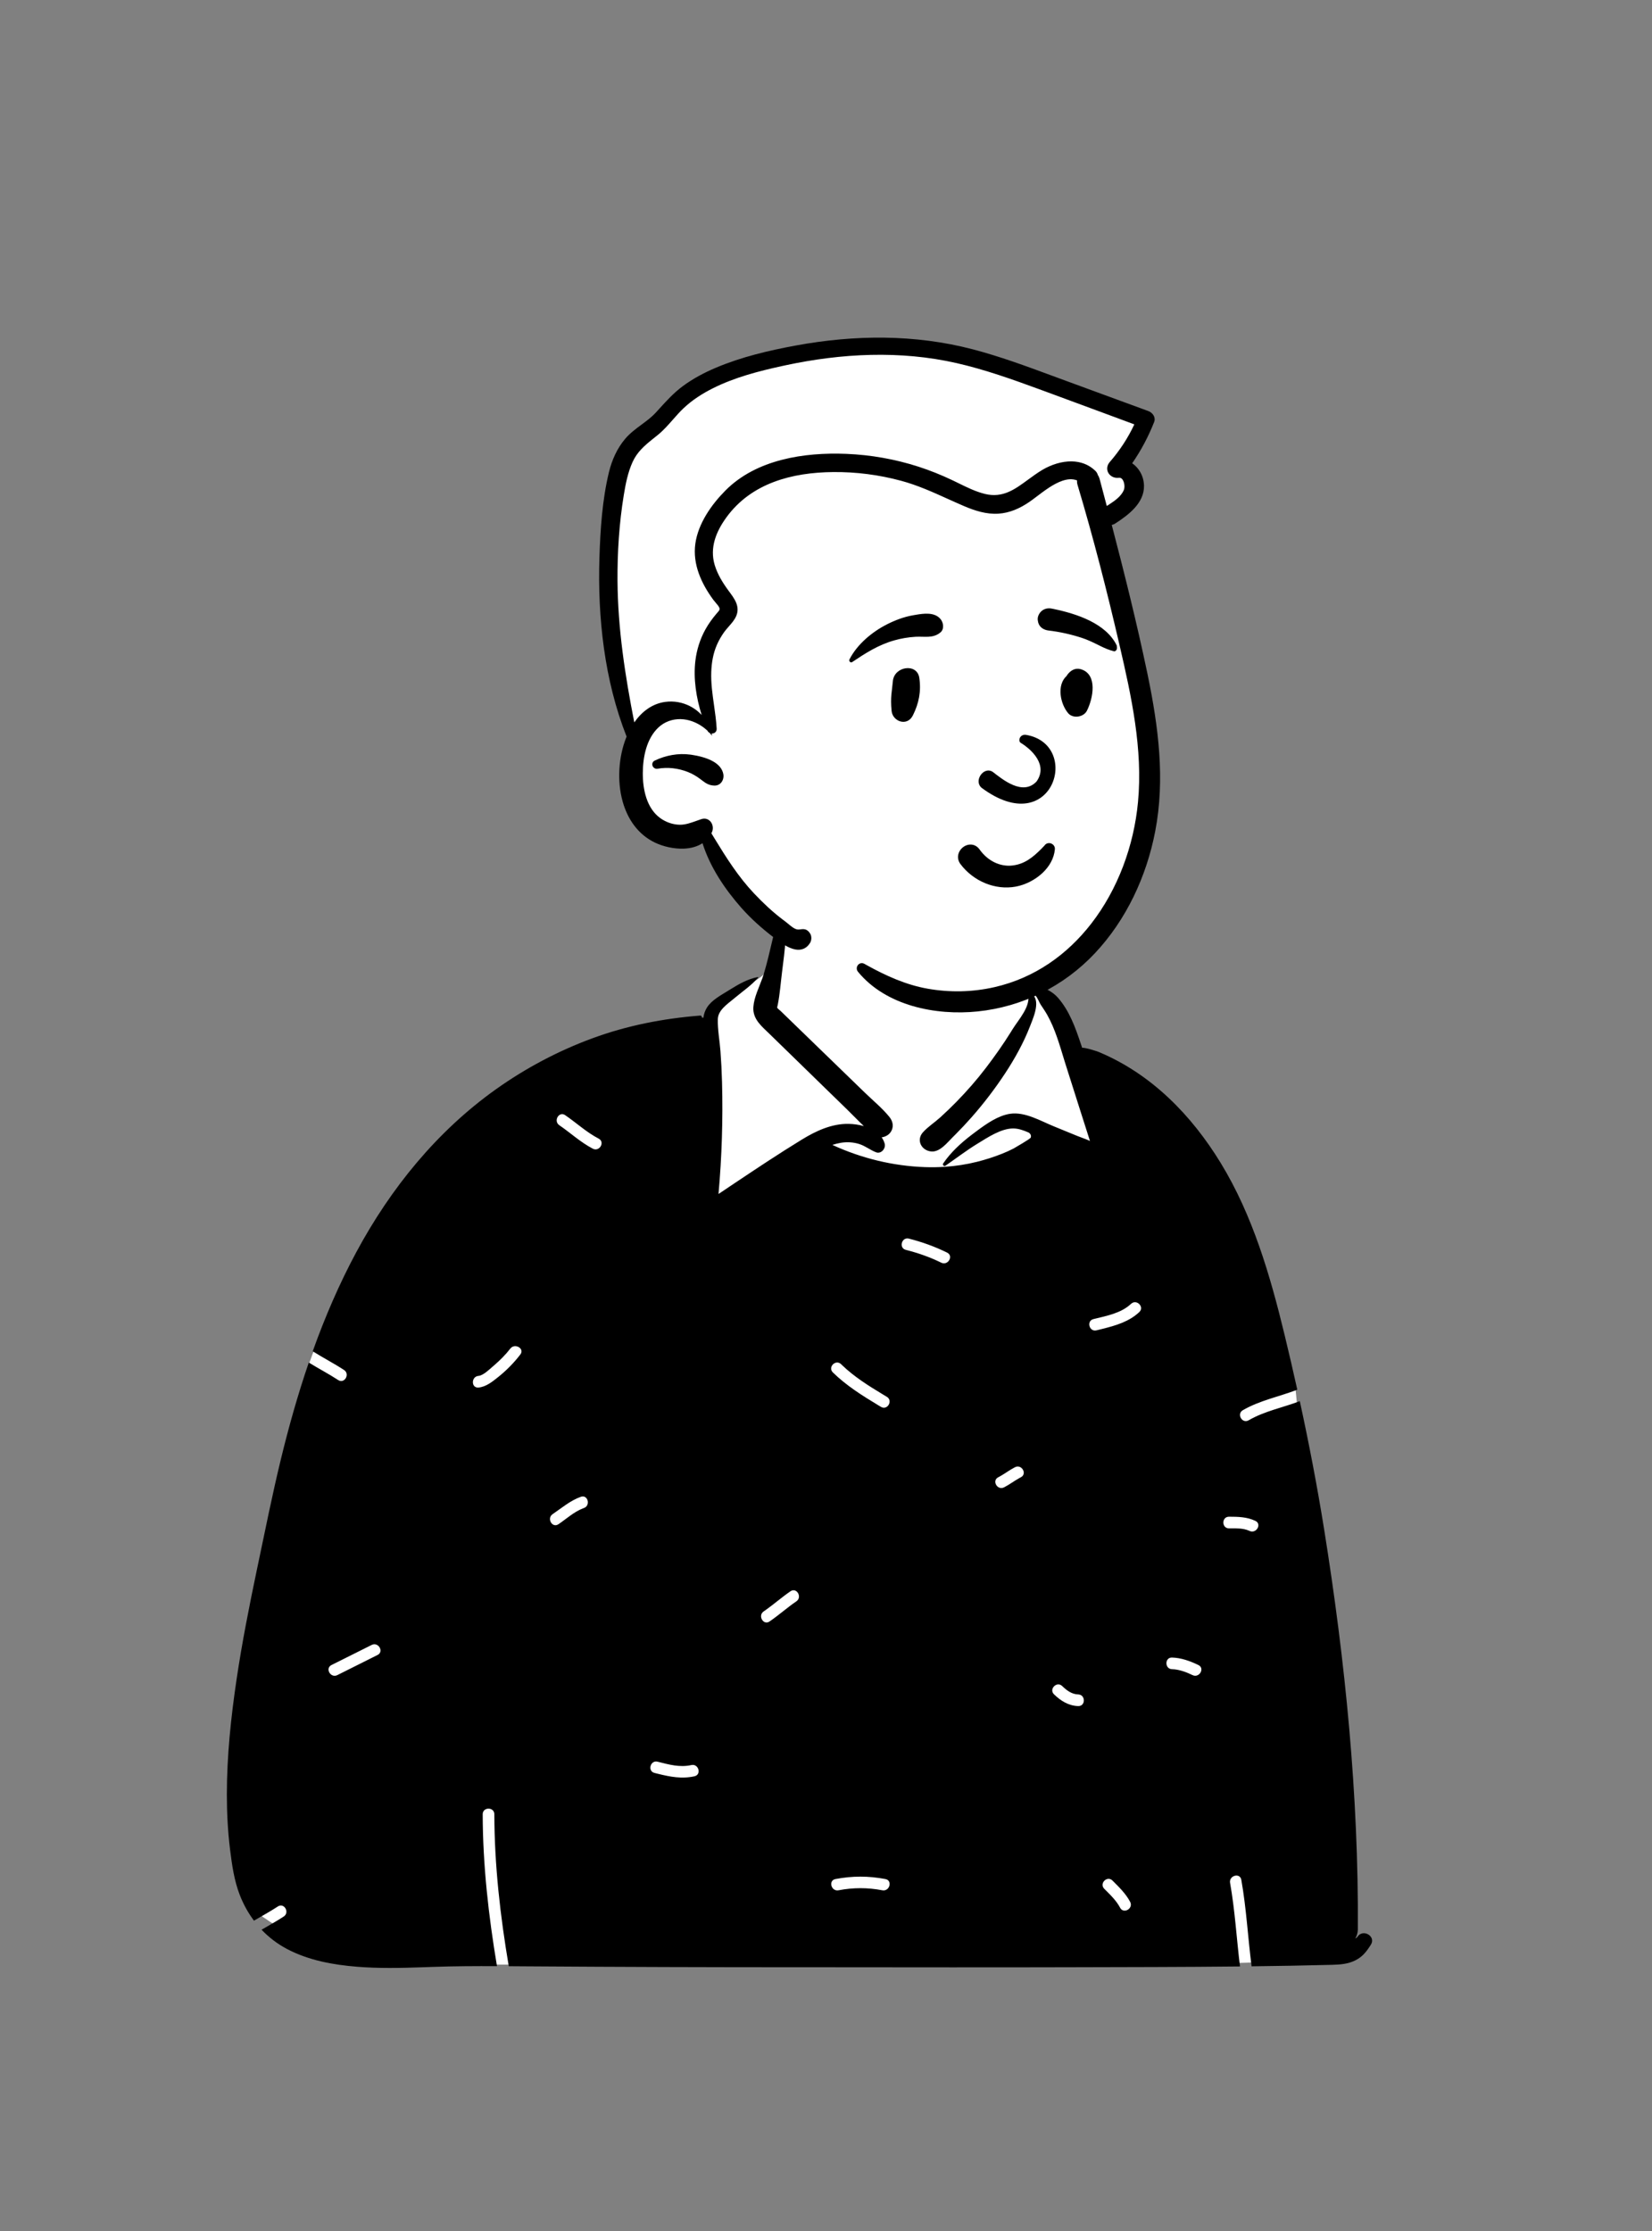 <svg width="160" height="216" viewBox="0 0 160 216" fill="none" xmlns="http://www.w3.org/2000/svg">
  <rect x="0" y="0" width="160" height="216" fill="#808080" stroke="none"/>
  <path fill-rule="evenodd" clip-rule="evenodd" d="M34.334 189.921C42.959 190.163 51.105 190.429 59.713 189.921C73.487 189.069 113.909 190.605 122.795 189.921C123.465 189.869 125.771 190.605 125.819 189.921C126.21 185.158 126.463 136.965 125.303 133.649C124.142 130.332 118.414 114.392 111.116 106.959C109.081 104.951 105.984 104.173 104.273 101.852C102.798 99.322 102.913 97.837 101.456 96.505C100.824 95.927 99.333 95.693 98.225 94.891C97.112 93.784 98.166 91.346 97.709 89.804C96.767 85.954 93.295 83.484 89.501 82.902C84.228 81.64 78.66 82.833 76.134 86.977C75.194 88.52 75.694 90.395 74.538 92.866C74.621 94.734 72.441 95.186 71.138 95.926L68.55 98.542C60.578 103.029 51.2 105.452 44.215 111.481C38.277 117.507 32.37 124.473 29.735 132.627C29.19 134.849 29.012 137.145 28.786 139.416C28.14 146.05 26.343 152.49 24.797 158.952C23.033 167.095 21.39 175.738 23.766 183.958C24.451 185.698 32.775 189.84 34.334 189.921Z" fill="white" />
  <path fill-rule="evenodd" clip-rule="evenodd" d="M75.677 87.641C75.746 87.415 76.044 87.478 76.066 87.693C76.29 89.817 76.009 92.038 75.738 94.149C75.609 95.168 75.534 96.227 75.337 97.232C75.311 97.339 75.287 97.447 75.265 97.554C75.33 97.67 75.521 97.799 75.613 97.888L76.01 98.275L76.807 99.046C78.366 100.557 79.925 102.069 81.484 103.579L83.773 105.798C84.558 106.559 85.449 107.288 86.138 108.136C86.511 108.597 86.596 109.162 86.228 109.655C86.046 109.898 85.72 110.076 85.389 110.113C85.518 110.293 85.618 110.497 85.682 110.724C85.811 111.186 85.344 111.754 84.847 111.561C84.282 111.344 83.816 110.955 83.241 110.769C82.66 110.58 82.03 110.544 81.428 110.645C81.152 110.692 80.882 110.761 80.618 110.848C83.437 112.146 86.486 112.891 89.596 112.998C90.23 113.02 90.862 113.011 91.492 112.969C92.551 112.9 93.603 112.739 94.637 112.48C95.449 112.276 96.254 112.019 97.034 111.709C97.417 111.557 97.796 111.389 98.162 111.199L98.194 111.18C98.277 111.128 99.807 110.26 99.834 110.13C99.861 109.999 99.861 109.954 99.811 109.84C99.761 109.727 99.623 109.648 99.623 109.648C99.15 109.446 98.66 109.258 98.144 109.255C96.955 109.248 95.658 110.127 94.675 110.726C93.594 111.384 92.601 112.153 91.562 112.866C91.538 112.883 91.511 112.89 91.486 112.89C91.376 112.89 91.275 112.755 91.345 112.649C92.09 111.552 93.096 110.638 94.147 109.84L94.571 109.522C95.534 108.804 96.661 108.008 97.832 107.834C99.268 107.623 100.766 108.518 102.047 109.042L104.314 109.97C104.718 110.135 105.158 110.276 105.565 110.463L104.615 107.489C104.14 106.002 103.666 104.514 103.197 103.026L103.106 102.734C102.639 101.223 102.21 99.651 101.432 98.27C101.246 97.939 101.034 97.628 100.824 97.313C100.606 96.988 100.524 96.629 100.249 96.338C99.706 95.762 98.927 95.424 98.183 95.203C98.001 95.149 98.055 94.91 98.225 94.891C98.989 94.811 99.716 94.989 100.406 95.311L100.693 95.448C101.345 95.756 101.981 96.043 102.465 96.597C103.569 97.863 104.142 99.456 104.669 101.028L104.81 101.45C105.007 101.385 106.346 101.794 106.514 101.891C111.535 104.015 115.403 107.968 118.231 112.601C121.33 117.678 123.017 123.478 124.41 129.219C124.84 130.99 125.251 132.767 125.646 134.548C123.886 135.226 122.016 135.58 120.369 136.534C119.741 136.898 120.308 137.872 120.937 137.508C122.48 136.614 124.238 136.284 125.889 135.656C126.784 139.779 127.581 143.925 128.248 148.088C130.297 160.865 131.592 173.85 131.51 186.802C131.508 187.088 131.424 187.408 131.268 187.682C131.359 187.637 131.431 187.584 131.472 187.519C131.992 186.703 133.294 187.46 132.772 188.28L132.696 188.399C132.303 189.004 131.937 189.466 131.248 189.807C130.554 190.151 129.801 190.209 129.035 190.229C126.431 190.297 123.825 190.342 121.218 190.374C120.861 187.585 120.715 184.768 120.223 181.995C120.096 181.282 119.01 181.584 119.136 182.295C119.612 184.973 119.764 187.691 120.096 190.388C114.523 190.448 108.947 190.448 103.378 190.464C95.83 190.486 88.284 190.47 80.737 190.466L77.503 190.465C68.785 190.465 60.066 190.437 51.348 190.379L49.275 190.365C48.45 185.501 47.888 180.595 47.878 175.652C47.877 174.927 46.75 174.926 46.751 175.652C46.762 180.59 47.317 185.496 48.134 190.358C46.07 190.349 44.007 190.357 41.942 190.43L40.892 190.467C38.789 190.539 36.683 190.584 34.584 190.416C32.255 190.229 29.899 189.8 27.81 188.703C26.869 188.207 26.041 187.574 25.333 186.83C26.053 186.411 26.782 186.01 27.48 185.553C28.084 185.158 27.52 184.181 26.911 184.58C26.16 185.072 25.37 185.5 24.597 185.955C24.037 185.207 23.577 184.377 23.228 183.482C22.677 182.069 22.465 180.549 22.28 179.052C22.062 177.29 21.972 175.513 21.972 173.738C21.972 170.004 22.365 166.281 22.913 162.592C23.437 159.059 24.13 155.553 24.862 152.059L24.962 151.582C25.684 148.147 26.373 144.702 27.201 141.291C27.967 138.137 28.852 134.997 29.907 131.918C30.846 132.499 31.828 133.007 32.752 133.612C33.361 134.01 33.926 133.035 33.321 132.639C32.335 131.993 31.283 131.457 30.288 130.826C31.468 127.529 32.852 124.309 34.511 121.226C37.835 115.05 42.314 109.525 48.051 105.448C50.922 103.407 54.073 101.738 57.382 100.523C60.755 99.283 64.251 98.604 67.825 98.325C67.927 98.317 67.985 98.412 67.981 98.499L67.979 98.515L68.12 98.538C68.172 98.184 68.279 97.842 68.483 97.528C68.948 96.812 69.83 96.353 70.534 95.913L70.701 95.809C71.539 95.289 72.423 94.778 73.397 94.595C73.431 94.59 73.452 94.625 73.43 94.652C72.787 95.389 71.965 95.952 71.212 96.576L71.039 96.72C70.415 97.234 69.544 97.817 69.521 98.676C69.495 99.688 69.701 100.74 69.776 101.749C69.851 102.755 69.903 103.759 69.93 104.768C70.027 108.383 69.91 111.998 69.59 115.598L71.004 114.651C73.205 113.177 75.412 111.708 77.666 110.328C79.03 109.493 80.562 108.778 82.196 108.811C82.653 108.819 83.17 108.886 83.666 109.026C83.132 108.521 82.621 107.982 82.099 107.474C81.238 106.635 80.377 105.797 79.517 104.96L77.036 102.542L74.553 100.124C73.785 99.373 72.883 98.682 72.965 97.498C73.031 96.554 73.511 95.614 73.839 94.704C73.886 94.573 73.928 94.443 73.968 94.315C74.63 92.114 75.006 89.833 75.677 87.641ZM107.747 182.071C107.233 181.557 106.436 182.354 106.95 182.868L107.222 183.139C107.675 183.591 108.125 184.058 108.438 184.617L108.484 184.702C108.823 185.344 109.796 184.775 109.457 184.133C109.039 183.339 108.374 182.699 107.747 182.071ZM85.756 181.926C84.122 181.614 82.547 181.614 80.913 181.926C80.202 182.062 80.503 183.149 81.213 183.013C82.642 182.74 84.027 182.74 85.457 183.013C86.165 183.148 86.469 182.062 85.756 181.926ZM63.69 170.564C62.987 170.386 62.687 171.473 63.39 171.651L63.737 171.738C64.914 172.029 66.036 172.246 67.259 171.976C67.958 171.821 67.675 170.761 66.987 170.883L66.96 170.889C65.828 171.139 64.785 170.841 63.69 170.564ZM102.879 163.242C102.359 162.736 101.561 163.533 102.082 164.039C102.733 164.672 103.499 165.153 104.428 165.178C105.142 165.198 105.152 164.105 104.46 164.053L104.428 164.051C103.805 164.034 103.309 163.661 102.879 163.242ZM36.566 160.232C37.215 159.907 36.645 158.935 35.997 159.259L32.103 161.206C31.454 161.531 32.024 162.504 32.672 162.18L36.566 160.232ZM113.514 160.48C112.789 160.46 112.789 161.587 113.514 161.607C114.195 161.626 114.894 161.885 115.501 162.18C116.151 162.495 116.723 161.524 116.07 161.206C115.276 160.821 114.405 160.505 113.514 160.48ZM77.129 155.038C77.725 154.632 77.162 153.655 76.56 154.064C75.739 154.623 74.995 155.283 74.186 155.858L73.964 156.012C73.368 156.418 73.931 157.395 74.533 156.986C75.429 156.377 76.233 155.647 77.129 155.038ZM119.031 146.845C118.305 146.845 118.304 147.972 119.031 147.973L119.168 147.972C119.766 147.969 120.397 147.952 120.954 148.192L121.018 148.22C121.67 148.528 122.243 147.556 121.586 147.247C120.771 146.863 119.917 146.846 119.031 146.845ZM56.456 146.04L56.55 146.005C57.228 145.761 56.936 144.672 56.251 144.918C55.219 145.289 54.416 145.99 53.52 146.598C52.924 147.003 53.487 147.98 54.089 147.571C54.861 147.047 55.578 146.383 56.456 146.04ZM98.719 143.108L98.871 143.026C99.516 142.694 98.947 141.721 98.302 142.053C97.791 142.316 97.333 142.666 96.832 142.946L96.68 143.027C96.035 143.359 96.604 144.332 97.248 144C97.76 143.737 98.217 143.387 98.719 143.108ZM81.578 132.19L81.462 132.078C80.943 131.57 80.146 132.366 80.665 132.875C81.962 134.144 83.494 135.108 85.041 136.04L85.322 136.209C85.945 136.583 86.513 135.609 85.891 135.236L85.478 134.987C84.103 134.158 82.744 133.302 81.578 132.19ZM50.397 131.137C50.834 130.57 49.884 130.014 49.44 130.549L49.424 130.568C48.969 131.159 48.43 131.694 47.866 132.182L47.76 132.273C47.424 132.558 46.813 133.171 46.341 133.211C45.624 133.272 45.617 134.4 46.341 134.338C47.071 134.276 47.699 133.762 48.25 133.322C49.053 132.681 49.771 131.951 50.397 131.137ZM110.343 127.031C110.866 126.539 110.093 125.756 109.565 126.217L109.546 126.234C108.568 127.154 107.16 127.4 105.901 127.712C105.197 127.887 105.495 128.974 106.2 128.799L106.774 128.658C108.061 128.336 109.353 127.962 110.343 127.031ZM88.028 119.921C87.325 119.742 87.025 120.829 87.728 121.008C88.923 121.312 90.055 121.705 91.163 122.25C91.811 122.569 92.383 121.597 91.732 121.276C90.54 120.69 89.314 120.248 88.028 119.921ZM99.538 96.159C99.521 96.109 99.575 96.051 99.627 96.069C100.891 96.541 100.219 98.198 99.826 99.189L99.755 99.371C99.139 100.96 98.279 102.507 97.341 103.93C96.359 105.419 95.269 106.845 94.089 108.184C93.577 108.765 93.046 109.329 92.497 109.877L92.29 110.082C91.735 110.627 91.02 111.585 90.159 111.479C89.232 111.368 88.716 110.378 89.391 109.625C89.869 109.093 90.531 108.668 91.065 108.184C91.594 107.705 92.107 107.21 92.607 106.702C93.63 105.657 94.599 104.554 95.485 103.392C96.341 102.268 97.161 101.112 97.907 99.912L98.055 99.671C98.623 98.737 99.933 97.363 99.538 96.159ZM54.738 107.967C54.138 107.556 53.574 108.532 54.169 108.94C55.265 109.689 56.229 110.596 57.414 111.212C58.049 111.542 58.614 110.597 58.006 110.251L57.983 110.239C56.798 109.623 55.833 108.715 54.738 107.967Z" fill="black" />
  <path fill-rule="evenodd" clip-rule="evenodd" d="M92.874 97.146C89.748 97.165 87.091 96.277 85.064 94.809C82.534 93.907 79.483 92.515 77.629 91.054C76.906 91.238 76.041 90.47 75.488 90.064C72.048 87.495 69.347 83.733 68.547 79.965C67.312 81.525 65.554 81.59 63.87 80.814C60.341 78.812 60.473 74.595 61.743 71.445C59.072 65.449 57.221 49.619 61.299 43.231C62.133 42.275 63.357 41.703 64.238 40.723C65.022 39.867 65.768 38.991 66.68 38.314C69.465 36.194 74.259 35.065 77.262 34.535C89.794 31.824 99.424 36.696 110.776 40.806C110.123 42.44 109.219 43.931 108.183 45.32C111.001 46.373 109.707 48.739 107.52 49.938L106.219 49.306C108.248 56.568 112.918 74.629 110.903 80.429C109.296 89.478 102.244 97.212 92.874 97.146Z" fill="white" />
  <path fill-rule="evenodd" clip-rule="evenodd" d="M94.685 97.925C90.626 98.342 85.804 97.382 83.098 94.084C83.017 93.985 82.981 93.873 82.979 93.765C82.977 93.645 83.017 93.529 83.087 93.439C83.16 93.344 83.264 93.278 83.383 93.257C83.484 93.239 83.599 93.25 83.717 93.316L83.966 93.455C85.814 94.476 87.733 95.347 89.827 95.72C91.984 96.103 94.18 96.06 96.317 95.573C100.21 94.686 103.361 92.422 105.68 89.437C108.268 86.107 109.822 81.879 110.218 77.65C110.698 72.526 109.584 67.433 108.432 62.471C107.222 57.258 105.899 52.071 104.362 46.944C104.315 46.79 104.303 46.645 104.316 46.512C103.863 46.334 103.38 46.384 102.9 46.546C102.023 46.842 101.149 47.511 100.42 48.062C100.156 48.262 99.91 48.448 99.689 48.599C98.785 49.218 97.797 49.663 96.692 49.733C95.543 49.806 94.416 49.448 93.373 49.001C92.843 48.774 92.321 48.538 91.801 48.304C90.322 47.635 88.86 46.974 87.262 46.544C85.121 45.967 82.91 45.683 80.693 45.704C76.736 45.74 72.767 46.759 70.342 50.107C69.359 51.463 68.719 53.022 69.218 54.696C69.49 55.606 70.003 56.433 70.562 57.193L70.754 57.452C71.061 57.869 71.328 58.285 71.409 58.727C71.476 59.098 71.424 59.49 71.159 59.92C70.992 60.191 70.78 60.434 70.567 60.675C70.413 60.85 70.259 61.024 70.127 61.211C69.859 61.589 69.623 61.996 69.437 62.421C69.073 63.252 68.919 64.146 68.887 65.048C68.848 66.136 69.001 67.2 69.153 68.266C69.26 69.022 69.367 69.778 69.411 70.544C69.418 70.677 69.377 70.777 69.32 70.85C69.25 70.941 69.148 70.997 69.032 71.013C68.997 71.018 68.96 71.019 68.924 71.015C68.942 71.089 68.957 71.163 68.971 71.237C68.898 71.143 68.82 71.051 68.737 70.963C68.732 70.96 68.727 70.957 68.721 70.954C68.636 70.907 68.564 70.836 68.519 70.745C68.402 70.636 68.278 70.533 68.149 70.436C67.474 69.932 66.685 69.633 65.894 69.624C65.132 69.614 64.367 69.874 63.78 70.422C62.611 71.512 62.269 73.292 62.257 74.82C62.245 76.38 62.606 78.252 63.965 79.22C64.51 79.609 65.176 79.842 65.847 79.849C66.403 79.854 66.936 79.657 67.46 79.47C67.621 79.412 67.782 79.355 67.942 79.302C68.125 79.243 68.291 79.247 68.436 79.29C68.599 79.339 68.737 79.44 68.841 79.575C68.944 79.709 69.011 79.877 69.032 80.053C69.053 80.223 69.029 80.4 68.957 80.559C68.939 80.6 68.92 80.638 68.9 80.677L69.199 81.168C70.344 83.047 71.509 84.891 73.037 86.505C73.913 87.432 74.843 88.307 75.862 89.072L76.009 89.181C76.097 89.246 76.195 89.326 76.299 89.411C76.596 89.654 76.953 89.98 77.285 89.993C77.384 89.997 77.47 89.985 77.549 89.975C77.738 89.95 77.897 89.942 78.053 90.006C78.179 90.057 78.309 90.153 78.443 90.351C78.534 90.485 78.58 90.652 78.58 90.823C78.58 90.994 78.533 91.165 78.45 91.3C78.276 91.58 78.067 91.754 77.839 91.852C77.586 91.962 77.306 91.979 77.015 91.924C76.297 91.791 75.504 91.196 74.998 90.808L74.9 90.734C73.781 89.879 72.72 88.934 71.787 87.877C70.199 86.077 68.772 83.955 68.039 81.637C67.523 81.977 66.885 82.138 66.218 82.163C65.246 82.2 64.217 81.95 63.459 81.59C61.788 80.798 60.773 79.299 60.298 77.575C59.746 75.573 59.925 73.271 60.624 71.473C60.645 71.421 60.666 71.369 60.687 71.316C58.535 65.861 57.873 59.803 58.057 53.981C58.144 51.256 58.329 48.397 58.972 45.739C59.26 44.548 59.76 43.414 60.559 42.476C61.015 41.941 61.574 41.525 62.136 41.109C62.622 40.75 63.11 40.391 63.521 39.942L63.715 39.729C63.757 39.683 63.799 39.636 63.841 39.59C64.551 38.808 65.242 38.049 66.102 37.407C67.101 36.663 68.203 36.081 69.347 35.598C71.814 34.556 74.468 33.932 77.094 33.449C82.775 32.404 88.607 32.353 94.219 33.821C96.828 34.504 99.36 35.439 101.887 36.372C102.122 36.459 102.357 36.545 102.591 36.632C104.556 37.355 106.521 38.076 108.486 38.796C109.4 39.131 110.313 39.466 111.227 39.801C111.425 39.874 111.619 40.031 111.729 40.225C111.837 40.415 111.869 40.637 111.782 40.857C111.222 42.278 110.515 43.61 109.654 44.855C109.953 45.058 110.208 45.329 110.4 45.646C110.644 46.046 110.788 46.521 110.798 47.024C110.83 48.709 109.297 49.852 108.025 50.678C107.907 50.755 107.79 50.801 107.676 50.822C108.909 55.536 110.088 60.266 111.091 65.033L111.16 65.364C112.192 70.353 112.859 75.445 111.882 80.501C111.041 84.855 109.087 89.056 106.035 92.3C103.043 95.478 99.029 97.479 94.685 97.925ZM67.957 69.222C67.426 67.535 67.144 65.699 67.347 63.989C67.475 62.914 67.798 61.879 68.325 60.931C68.626 60.388 68.993 59.886 69.394 59.413L69.532 59.254C69.602 59.172 69.672 59.098 69.693 59.004C69.706 58.95 69.693 58.89 69.66 58.819C69.587 58.662 69.451 58.511 69.324 58.362C69.243 58.269 69.164 58.176 69.097 58.086C67.933 56.509 67.064 54.631 67.346 52.63C67.622 50.679 68.9 48.859 70.261 47.489C73.259 44.469 77.906 43.776 81.976 43.942C84.346 44.039 86.712 44.457 88.969 45.187C90.081 45.547 91.169 45.985 92.227 46.488L92.461 46.6C92.587 46.661 92.713 46.723 92.84 46.785C93.666 47.191 94.496 47.6 95.393 47.821C97.145 48.251 98.334 47.344 99.583 46.43C100.011 46.117 100.446 45.799 100.908 45.52L101.003 45.464C101.836 44.981 102.833 44.656 103.791 44.67C104.623 44.683 105.425 44.949 106.079 45.576C106.213 45.706 106.29 45.846 106.326 45.986C106.399 46.088 106.457 46.209 106.495 46.352C106.729 47.23 106.962 48.109 107.194 48.989L107.384 48.866C107.947 48.501 108.558 48.083 108.835 47.472C108.941 47.236 108.926 46.844 108.792 46.556C108.745 46.455 108.683 46.366 108.598 46.31C108.535 46.269 108.46 46.25 108.373 46.257C108.161 46.284 107.966 46.253 107.801 46.184C107.611 46.103 107.459 45.971 107.361 45.811C107.26 45.648 107.214 45.456 107.239 45.256C107.26 45.085 107.333 44.906 107.479 44.738C108.439 43.631 109.247 42.411 109.861 41.086L105.798 39.582C104.35 39.046 102.901 38.511 101.451 37.978L100.658 37.686C98.022 36.719 95.371 35.774 92.63 35.151C87.182 33.914 81.502 34.204 76.069 35.369L75.741 35.44C73.461 35.937 71.151 36.539 69.059 37.585C68.032 38.098 67.055 38.722 66.217 39.511C65.847 39.859 65.512 40.24 65.177 40.621C64.708 41.155 64.238 41.687 63.68 42.137L63.162 42.551C62.392 43.172 61.697 43.778 61.262 44.741C60.807 45.748 60.59 46.86 60.413 47.944C59.967 50.675 59.791 53.449 59.807 56.214C59.836 60.858 60.541 65.407 61.432 69.941C62.147 68.917 63.151 68.124 64.44 67.955C65.28 67.844 66.113 68.001 66.835 68.373C67.253 68.588 67.633 68.874 67.957 69.222ZM66.607 74.737C65.666 74.372 64.677 74.253 63.682 74.427C63.578 74.445 63.478 74.423 63.394 74.375C63.31 74.326 63.243 74.248 63.206 74.162C63.165 74.062 63.163 73.954 63.2 73.859C63.232 73.776 63.293 73.695 63.405 73.641C64.483 73.127 65.682 72.9 66.871 73.061L66.989 73.078C67.597 73.168 68.452 73.358 69.093 73.732C69.597 74.025 69.966 74.43 70.058 74.959C70.105 75.234 70.037 75.522 69.878 75.731C69.725 75.932 69.49 76.067 69.186 76.058C68.65 76.043 68.333 75.816 67.952 75.523C67.905 75.487 67.858 75.451 67.808 75.414C67.44 75.138 67.037 74.903 66.607 74.737Z" fill="black" />
  <path fill-rule="evenodd" clip-rule="evenodd" d="M95.435 85.516C94.488 85.13 93.643 84.485 93.025 83.662C92.811 83.376 92.755 83.073 92.8 82.797C92.851 82.486 93.035 82.204 93.285 82.015C93.537 81.826 93.851 81.732 94.156 81.78C94.42 81.821 94.683 81.966 94.891 82.266L94.935 82.326C95.302 82.823 95.78 83.231 96.325 83.494C96.851 83.747 97.439 83.865 98.047 83.797C99.205 83.666 100.003 83.039 100.852 82.188C100.957 82.081 101.062 81.97 101.168 81.857C101.235 81.755 101.328 81.689 101.431 81.655C101.545 81.617 101.674 81.619 101.792 81.66C101.907 81.7 102.009 81.776 102.077 81.876C102.142 81.972 102.179 82.09 102.167 82.226C102.089 83.108 101.629 83.895 100.974 84.513C100.247 85.199 99.283 85.674 98.376 85.841C97.376 86.024 96.357 85.892 95.435 85.516ZM98.847 71.911C99.911 72.558 101.531 74.066 100.387 75.669C99.04 77.083 97.101 75.462 96.146 74.729C95.26 74.16 94.264 75.622 95.086 76.285C101.991 81.399 104.793 72.08 99.385 71.15C98.79 71.048 98.568 71.711 98.847 71.911ZM86.474 65.962C86.591 64.503 88.813 64.171 89.034 65.615C89.232 66.909 88.999 68.097 88.416 69.261C87.86 70.374 86.461 69.855 86.355 68.842C86.213 67.484 86.401 66.87 86.474 65.962ZM103.384 65.316C103.694 64.91 104.141 64.633 104.677 64.79C106.351 65.279 105.857 67.656 105.269 68.814C104.95 69.442 103.917 69.601 103.451 69.048C102.69 68.146 102.326 66.344 103.293 65.455C103.319 65.409 103.348 65.363 103.384 65.316ZM88.393 59.577L88.657 59.531C89.475 59.389 90.492 59.253 91.071 59.911C91.378 60.26 91.483 60.908 91.071 61.242C90.345 61.83 89.543 61.602 88.673 61.652C87.957 61.693 87.268 61.812 86.578 62.009C85.063 62.442 83.829 63.232 82.536 64.1C82.366 64.214 82.193 63.997 82.274 63.838C83.021 62.375 84.468 61.174 85.917 60.441C86.69 60.05 87.537 59.726 88.393 59.577ZM101.858 58.922L102.061 58.963C104.263 59.423 107.124 60.343 108.167 62.508C108.207 62.814 108.165 62.879 108.131 62.922L108.12 62.936C108.091 62.973 108.069 63.023 107.936 63.065C107.9 63.056 107.863 63.047 107.825 63.037C107.347 62.912 106.969 62.739 106.602 62.56L106.205 62.364C105.745 62.138 105.28 61.921 104.788 61.76C103.737 61.417 102.656 61.175 101.558 61.046C101.32 61.018 101.091 60.938 100.91 60.8C100.738 60.67 100.607 60.489 100.547 60.248C100.47 59.937 100.492 59.701 100.659 59.421C100.785 59.21 100.964 59.063 101.171 58.98C101.381 58.894 101.62 58.874 101.858 58.922Z" fill="black" />
</svg>
